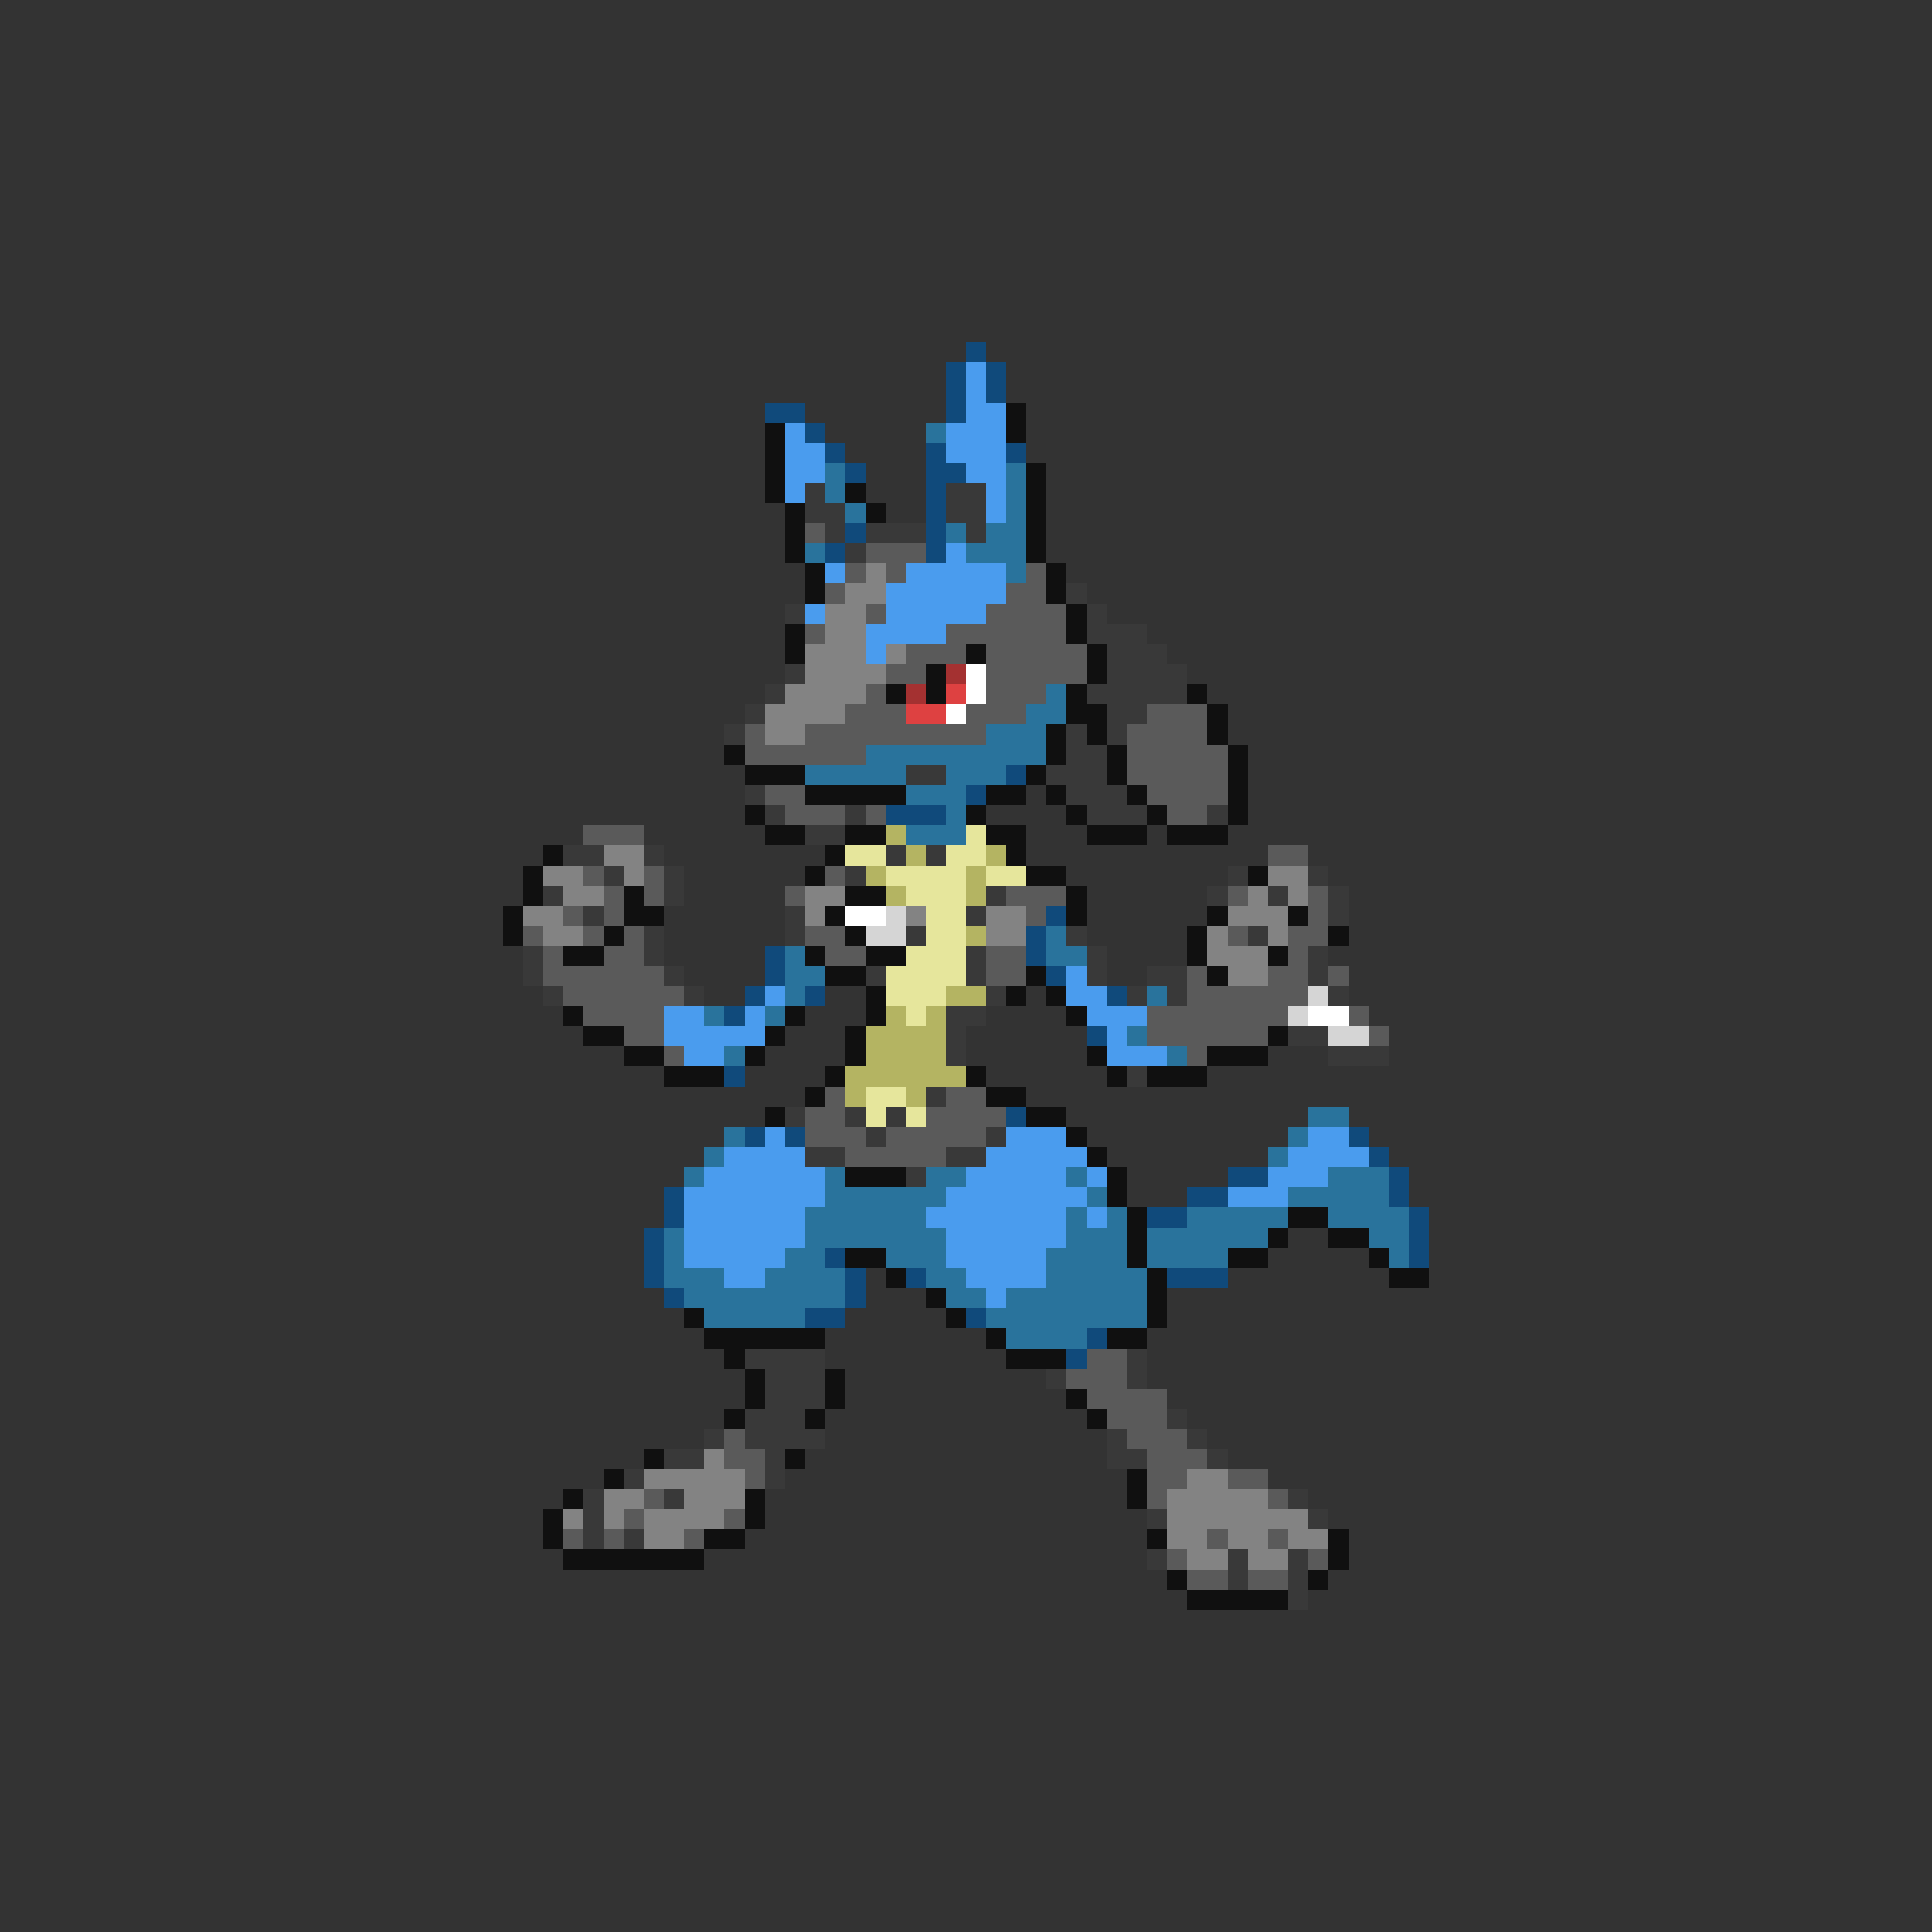 <svg xmlns="http://www.w3.org/2000/svg" viewBox="0 -0.5 96 96" shape-rendering="crispEdges">
<rect x="0" y="-0.5" width="96" height="96" fill="#333333" stroke="none"/>
<path stroke="#104a7b" d="M48 17h1M47 18h1M49 18h1M47 19h1M49 19h1M38 20h2M47 20h1M40 21h1M41 22h1M46 22h1M50 22h1M42 23h1M46 23h2M46 24h1M46 25h1M42 26h1M46 26h1M41 27h1M46 27h1M50 38h1M48 39h1M44 40h3M52 45h1M51 46h1M38 47h1M51 47h1M38 48h1M52 48h1M37 49h1M40 49h1M55 49h1M36 50h1M54 51h1M36 53h1M50 55h1M37 56h1M39 56h1M67 56h1M68 57h1M61 58h2M69 58h1M33 59h1M59 59h2M69 59h1M33 60h1M57 60h2M70 60h1M32 61h1M70 61h1M32 62h1M41 62h1M70 62h1M32 63h1M42 63h1M45 63h1M58 63h3M33 64h1M42 64h1M40 65h2M48 65h1M54 66h1M53 67h1" />
<path stroke="#4a9cee" d="M48 18h1M48 19h1M48 20h2M39 21h1M47 21h3M39 22h2M47 22h3M39 23h2M48 23h2M39 24h1M49 24h1M49 25h1M47 27h1M41 28h1M45 28h5M44 29h6M40 30h1M44 30h5M43 31h4M43 32h1M53 48h1M38 49h1M53 49h2M33 50h2M37 50h1M54 50h3M33 51h5M55 51h1M34 52h2M55 52h3M38 56h1M50 56h3M65 56h2M36 57h4M49 57h5M64 57h4M35 58h6M48 58h5M54 58h1M63 58h3M34 59h7M47 59h7M61 59h3M34 60h6M46 60h7M54 60h1M34 61h6M47 61h6M34 62h5M47 62h5M36 63h2M48 63h4M49 64h1" />
<path stroke="#101010" d="M50 20h1M38 21h1M50 21h1M38 22h1M38 23h1M51 23h1M38 24h1M42 24h1M51 24h1M39 25h1M43 25h1M51 25h1M39 26h1M51 26h1M39 27h1M51 27h1M40 28h1M52 28h1M40 29h1M52 29h1M53 30h1M39 31h1M53 31h1M39 32h1M48 32h1M54 32h1M46 33h1M54 33h1M44 34h1M46 34h1M53 34h1M59 34h1M53 35h2M60 35h1M52 36h1M54 36h1M60 36h1M36 37h1M52 37h1M55 37h1M61 37h1M37 38h3M51 38h1M55 38h1M61 38h1M40 39h5M49 39h2M52 39h1M56 39h1M61 39h1M37 40h1M48 40h1M53 40h1M57 40h1M61 40h1M38 41h2M42 41h2M49 41h2M54 41h3M58 41h3M27 42h1M41 42h1M50 42h1M26 43h1M40 43h1M51 43h2M62 43h1M26 44h1M31 44h1M42 44h2M53 44h1M25 45h1M31 45h2M41 45h1M53 45h1M60 45h1M64 45h1M25 46h1M30 46h1M42 46h1M59 46h1M66 46h1M28 47h2M40 47h1M43 47h2M59 47h1M63 47h1M41 48h2M51 48h1M60 48h1M43 49h1M50 49h1M52 49h1M28 50h1M39 50h1M43 50h1M53 50h1M29 51h2M38 51h1M42 51h1M63 51h1M31 52h2M37 52h1M42 52h1M54 52h1M60 52h3M33 53h3M41 53h1M48 53h1M55 53h1M57 53h3M40 54h1M49 54h2M38 55h1M51 55h2M53 56h1M54 57h1M42 58h3M55 58h1M55 59h1M56 60h1M64 60h2M56 61h1M63 61h1M66 61h2M42 62h2M56 62h1M61 62h2M68 62h1M44 63h1M57 63h1M69 63h2M46 64h1M57 64h1M34 65h1M47 65h1M57 65h1M35 66h6M49 66h1M55 66h2M36 67h1M50 67h3M37 68h1M41 68h1M37 69h1M41 69h1M53 69h1M36 70h1M40 70h1M54 70h1M32 72h1M39 72h1M30 73h1M56 73h1M28 74h1M37 74h1M56 74h1M27 75h1M37 75h1M27 76h1M35 76h2M57 76h1M66 76h1M28 77h7M66 77h1M58 78h1M65 78h1M59 79h5" />
<path stroke="#29739c" d="M46 21h1M41 23h1M50 23h1M41 24h1M50 24h1M42 25h1M50 25h1M47 26h1M49 26h2M40 27h1M48 27h3M50 28h1M52 34h1M51 35h2M49 36h3M43 37h9M40 38h5M47 38h3M45 39h3M47 40h1M45 41h3M52 46h1M39 47h1M52 47h2M39 48h2M39 49h1M57 49h1M35 50h1M38 50h1M56 51h1M36 52h1M58 52h1M65 55h2M36 56h1M64 56h1M35 57h1M63 57h1M34 58h1M41 58h1M46 58h2M53 58h1M66 58h3M41 59h6M54 59h1M64 59h5M40 60h6M53 60h1M55 60h1M59 60h5M66 60h4M33 61h1M40 61h7M53 61h3M57 61h6M68 61h2M33 62h1M39 62h2M44 62h3M52 62h4M57 62h4M69 62h1M33 63h3M38 63h4M46 63h2M52 63h5M34 64h8M47 64h2M50 64h7M35 65h5M49 65h8M50 66h4" />
<path stroke="#393939" d="M40 24h1M47 24h2M40 25h2M47 25h2M41 26h1M43 26h3M48 26h1M42 27h1M53 29h1M39 30h1M54 30h1M54 31h3M55 32h3M39 33h1M55 33h4M38 34h1M54 34h5M37 35h1M55 35h2M36 36h1M53 36h1M55 36h1M53 37h2M45 38h2M52 38h3M37 39h1M53 39h3M38 40h1M42 40h1M54 40h3M60 40h1M40 41h2M28 42h2M32 42h1M44 42h1M46 42h1M30 43h1M33 43h1M42 43h1M61 43h1M65 43h1M27 44h1M33 44h1M49 44h1M60 44h1M63 44h1M66 44h1M29 45h1M39 45h1M48 45h1M66 45h1M32 46h1M39 46h1M45 46h1M53 46h1M62 46h1M26 47h1M32 47h1M48 47h1M54 47h1M65 47h1M26 48h1M33 48h1M43 48h1M48 48h1M54 48h1M57 48h2M65 48h1M27 49h1M34 49h1M49 49h1M56 49h1M58 49h1M66 49h1M47 50h2M47 51h1M64 51h2M47 52h1M66 52h3M56 53h1M46 54h1M39 55h1M42 55h1M44 55h1M43 56h1M49 56h1M40 57h2M47 57h2M45 58h1M37 67h4M56 67h1M38 68h3M52 68h1M56 68h1M38 69h3M37 70h3M58 70h1M35 71h1M37 71h4M55 71h1M59 71h1M33 72h2M38 72h1M55 72h2M60 72h1M31 73h1M38 73h1M29 74h1M33 74h1M64 74h1M29 75h1M57 75h1M65 75h1M29 76h1M31 76h1M57 77h1M61 77h1M64 77h1M61 78h1M64 78h1M64 79h1" />
<path stroke="#5a5a5a" d="M40 26h1M43 27h3M42 28h1M44 28h1M51 28h1M41 29h1M50 29h2M43 30h1M49 30h4M40 31h1M47 31h6M45 32h3M49 32h5M44 33h2M49 33h5M43 34h1M49 34h3M42 35h3M48 35h3M57 35h3M37 36h1M40 36h9M56 36h4M37 37h6M56 37h5M56 38h5M38 39h2M57 39h4M39 40h3M43 40h1M58 40h2M29 41h3M63 42h2M29 43h1M32 43h1M41 43h1M30 44h1M32 44h1M39 44h1M50 44h3M61 44h1M65 44h1M28 45h1M30 45h1M51 45h1M65 45h1M26 46h1M29 46h1M31 46h1M40 46h2M61 46h1M64 46h2M27 47h1M30 47h2M41 47h2M49 47h2M64 47h1M27 48h6M49 48h2M59 48h1M63 48h2M66 48h1M28 49h6M59 49h6M29 50h4M57 50h7M67 50h1M31 51h2M57 51h6M68 51h1M33 52h1M59 52h1M41 54h1M47 54h2M40 55h2M46 55h4M40 56h3M44 56h5M42 57h5M54 67h2M53 68h3M54 69h4M55 70h3M36 71h1M56 71h3M36 72h2M57 72h3M37 73h1M57 73h2M61 73h2M32 74h1M57 74h1M63 74h1M31 75h1M36 75h1M28 76h1M30 76h1M34 76h1M60 76h1M63 76h1M58 77h1M65 77h1M59 78h2M62 78h2" />
<path stroke="#838383" d="M43 28h1M42 29h2M41 30h2M41 31h2M40 32h3M44 32h1M40 33h4M39 34h4M38 35h4M38 36h2M30 42h2M27 43h2M31 43h1M63 43h2M28 44h2M40 44h2M62 44h1M64 44h1M26 45h2M40 45h1M45 45h1M49 45h2M61 45h3M27 46h2M49 46h2M60 46h1M63 46h1M60 47h3M61 48h2M35 72h1M32 73h5M59 73h2M30 74h2M34 74h3M58 74h5M28 75h1M30 75h1M32 75h4M58 75h7M32 76h2M58 76h2M61 76h2M64 76h2M59 77h2M62 77h2" />
<path stroke="#a43131" d="M47 33h1M45 34h1" />
<path stroke="#ffffff" d="M48 33h1M48 34h1M47 35h1M42 45h2M65 50h2" />
<path stroke="#de4141" d="M47 34h1M45 35h2" />
<path stroke="#b4b462" d="M44 41h1M45 42h1M49 42h1M43 43h1M48 43h1M44 44h1M48 44h1M48 46h1M47 49h2M44 50h1M46 50h1M43 51h4M43 52h4M42 53h6M42 54h1M45 54h1" />
<path stroke="#e6e69c" d="M48 41h1M42 42h2M47 42h2M44 43h4M49 43h2M45 44h3M46 45h2M46 46h2M45 47h3M44 48h4M44 49h3M45 50h1M43 54h2M43 55h1M45 55h1" />
<path stroke="#d5d5d5" d="M44 45h1M43 46h2M65 49h1M64 50h1M66 51h2" />
</svg>